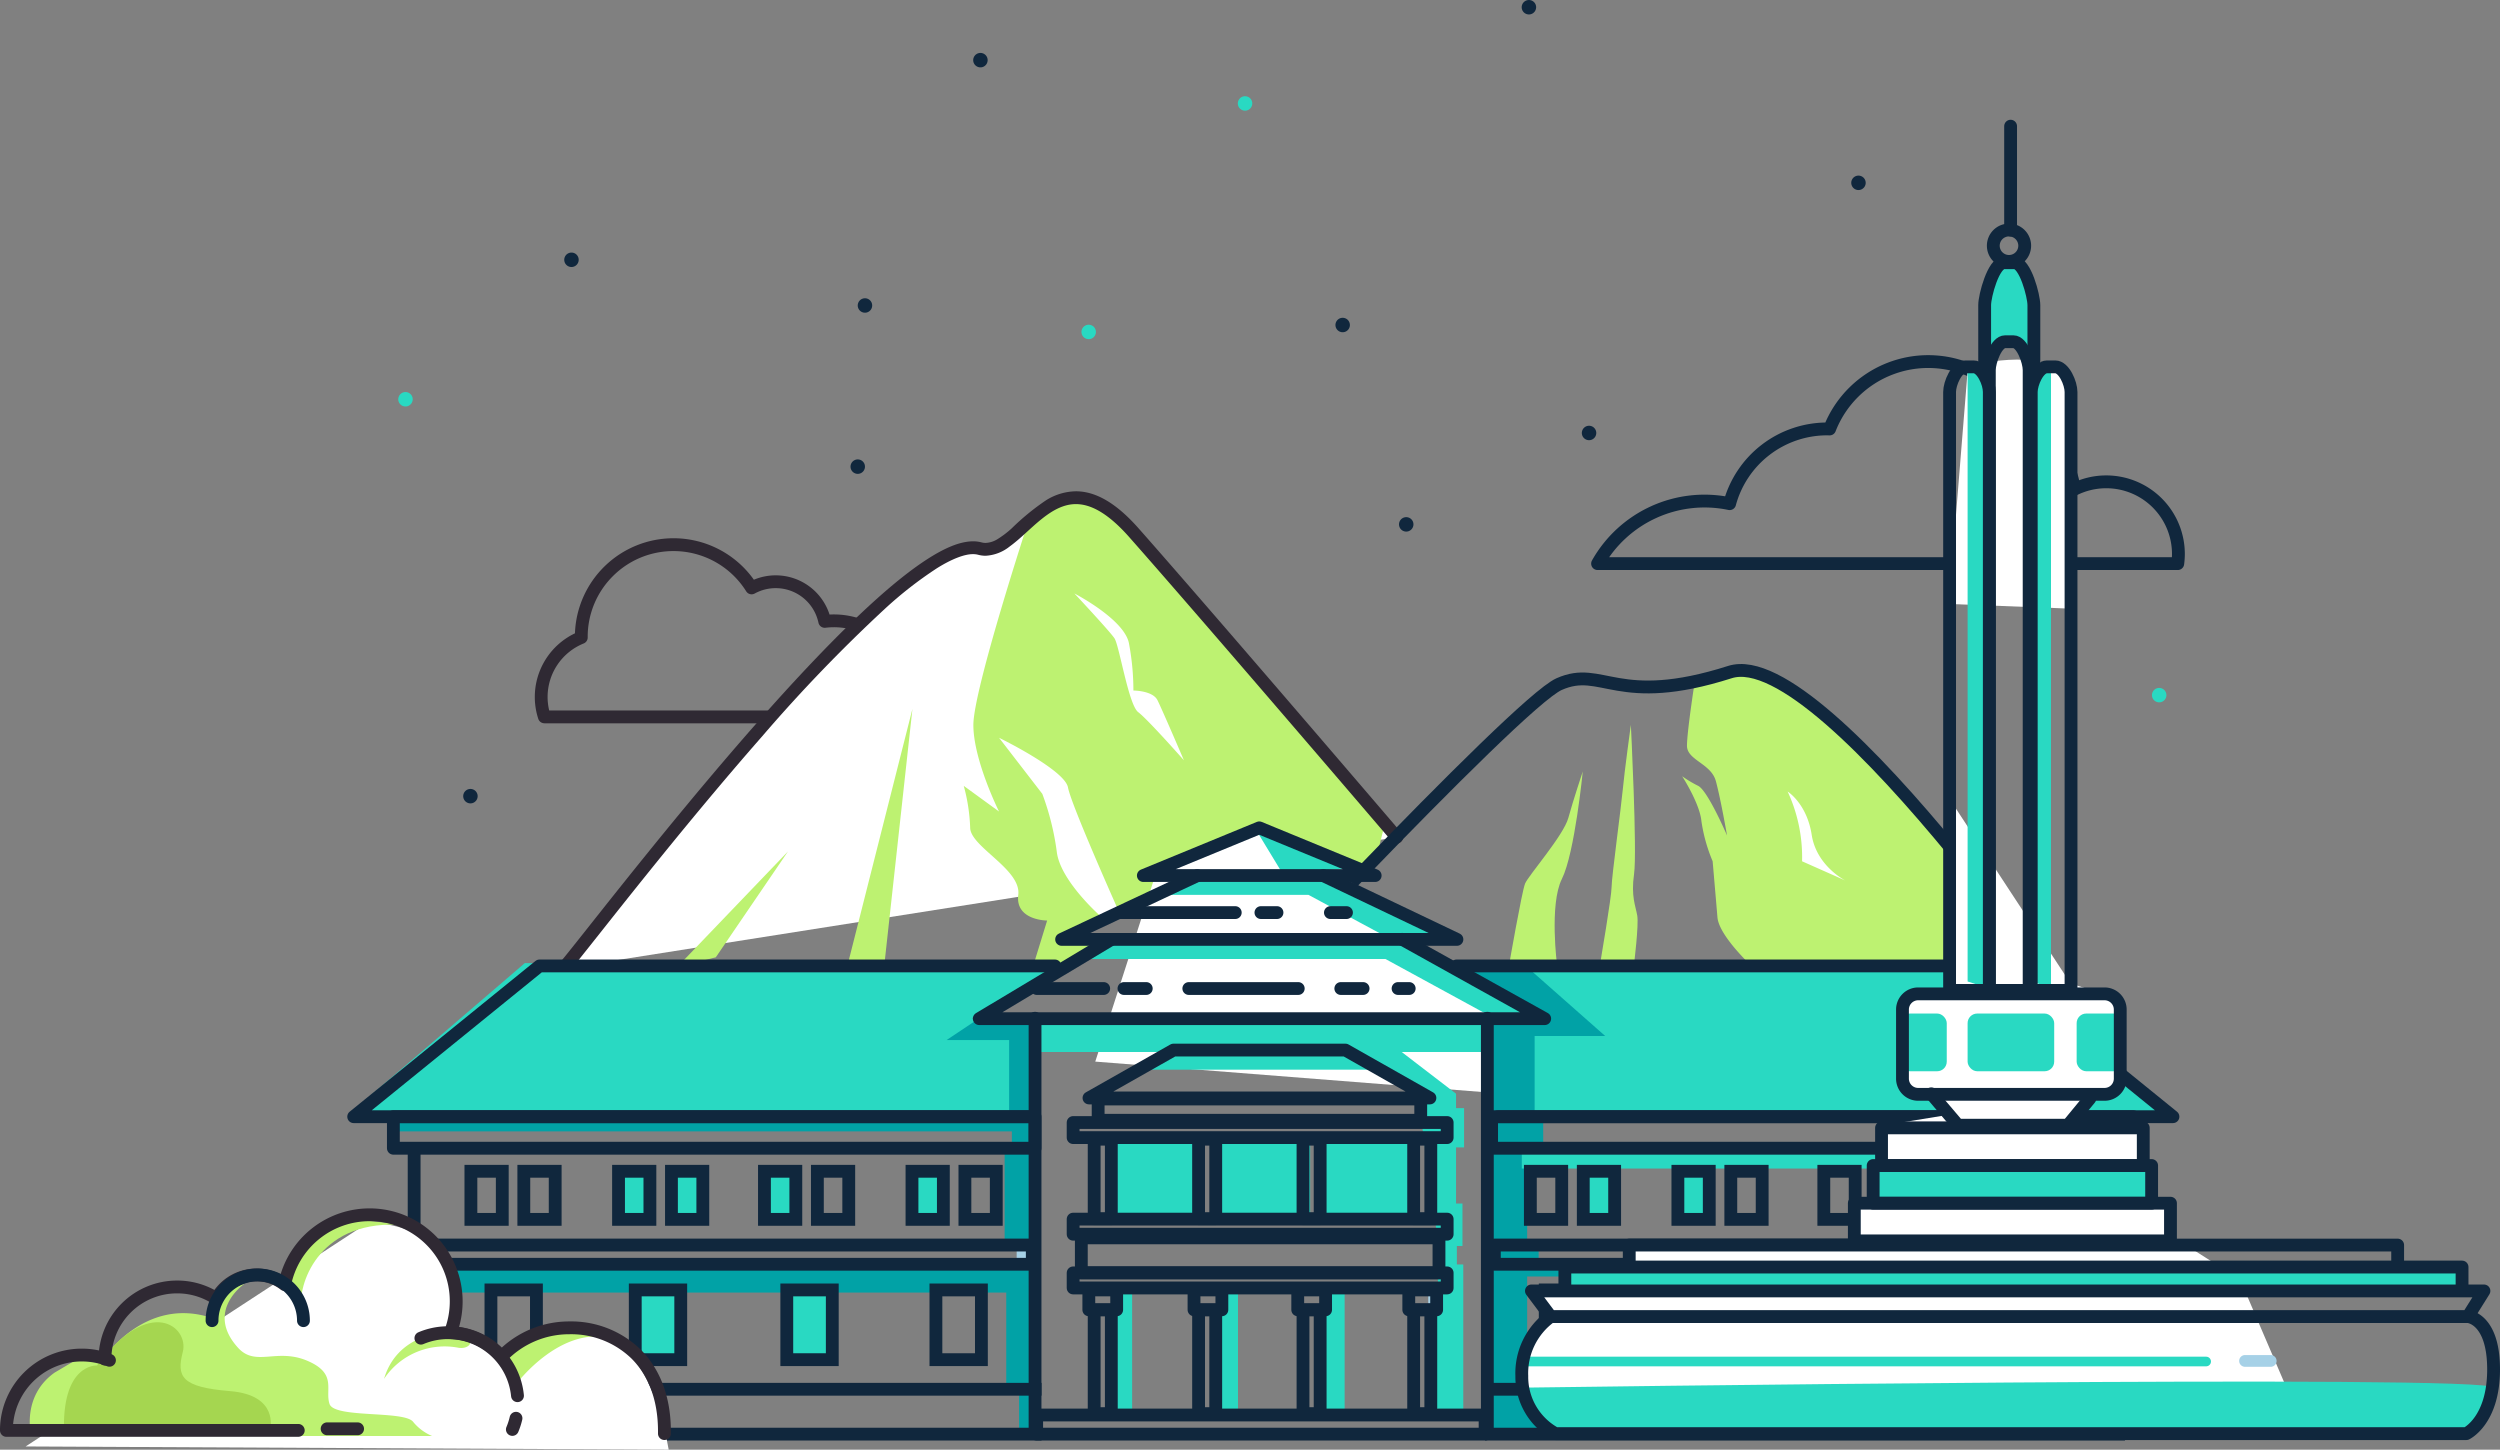 <svg xmlns="http://www.w3.org/2000/svg" width="452.075" height="262.141" viewBox="0 0 452.075 262.141"><rect x="0" y="0" width="452.075" height="262.141" fill="#808080" stroke="none"/><g transform="translate(-690.727 -1645.604)"><path d="M789.164,1776.394a1.162,1.162,0,0,1-1.1-.8h0a12.714,12.714,0,0,1-.628-3.956h0a12.753,12.753,0,0,1,7.26-11.511h0a17.832,17.832,0,0,1,17.821-17.191h0a17.815,17.815,0,0,1,14.533,7.5h0a10.184,10.184,0,0,1,3.953-.793h0a10.223,10.223,0,0,1,9.731,7.09h0q.386-.021.78-.022h0a14.933,14.933,0,0,1,14.933,14.931h0a14.964,14.964,0,0,1-.517,3.9h0a1.159,1.159,0,0,1-1.12.858H789.164Zm65.642-1.16v0Zm-.92-1.159a12.582,12.582,0,0,0,.238-2.437h0a12.569,12.569,0,0,0-3.694-8.917h0a12.573,12.573,0,0,0-8.919-3.694h0a12.728,12.728,0,0,0-1.51.094h0a1.162,1.162,0,0,1-1.272-.911h0a7.9,7.9,0,0,0-7.728-6.251h0a7.864,7.864,0,0,0-3.8.972h0a1.157,1.157,0,0,1-1.54-.4h0a15.5,15.5,0,0,0-13.147-7.275h0a15.457,15.457,0,0,0-10.969,4.543h0A15.458,15.458,0,0,0,797,1760.766h0c0,.017,0,.055,0,.114h0a1.157,1.157,0,0,1-.725,1.081h0a10.437,10.437,0,0,0-6.526,9.676h0a10.407,10.407,0,0,0,.288,2.437h63.845Z" fill="#2f2933"/><path d="M876.838,1752.26a3.492,3.492,0,0,1-3.492,3.492h-9.779a3.492,3.492,0,0,1-3.493-3.492h0a3.493,3.493,0,0,1,3.493-3.492h9.779a3.492,3.492,0,0,1,3.492,3.492Z" fill="none" stroke="#10273d" stroke-linecap="round" stroke-linejoin="round" stroke-width="2.32"/><path d="M1071.6,1732.734a12.991,12.991,0,0,0-5.861,1.392,9.134,9.134,0,0,0-7.757-8.632,19.142,19.142,0,0,0-36.407-2.318c-.146,0-.29-.011-.437-.011a18.275,18.275,0,0,0-17.642,13.516,22.2,22.2,0,0,0-23.878,10.841H1084.53a13.191,13.191,0,0,0,.119-1.74A13.05,13.05,0,0,0,1071.6,1732.734Z" fill="none" stroke="#10273d" stroke-linecap="round" stroke-linejoin="round" stroke-width="2.32"/><path d="M1046.607,1711.765l-3.479,43.053,22.617.87s.87-36.965-2.175-42.183S1046.607,1711.765,1046.607,1711.765Z" fill="#fff"/><path d="M934.827,1704.372a1.305,1.305,0,1,1-1.305-1.3A1.305,1.305,0,0,1,934.827,1704.372Z" fill="#10273d"/><path d="M848.443,1700.841a1.305,1.305,0,1,1-1.305-1.3A1.3,1.3,0,0,1,848.443,1700.841Z" fill="#10273d"/><path d="M968.505,1646.908a1.305,1.305,0,1,1-1.3-1.3A1.3,1.3,0,0,1,968.505,1646.908Z" fill="#10273d"/><path d="M979.381,1723.894a1.305,1.305,0,1,1-1.3-1.3A1.305,1.305,0,0,1,979.381,1723.894Z" fill="#10273d"/><path d="M946.32,1740.422a1.305,1.305,0,1,1-1.3-1.3A1.3,1.3,0,0,1,946.32,1740.422Z" fill="#10273d"/><path d="M1028.1,1678.66a1.305,1.305,0,1,1-1.305-1.3A1.305,1.305,0,0,1,1028.1,1678.66Z" fill="#10273d"/><path d="M847.138,1729.983a1.305,1.305,0,1,1-1.3-1.3A1.3,1.3,0,0,1,847.138,1729.983Z" fill="#10273d"/><path d="M777.1,1789.57a1.305,1.305,0,1,1-1.305-1.3A1.3,1.3,0,0,1,777.1,1789.57Z" fill="#10273d"/><path d="M795.371,1692.578a1.305,1.305,0,1,1-1.3-1.3A1.3,1.3,0,0,1,795.371,1692.578Z" fill="#10273d"/><path d="M869.323,1656.477a1.305,1.305,0,1,1-1.305-1.3A1.3,1.3,0,0,1,869.323,1656.477Z" fill="#10273d"/><path d="M1082.478,1771.3a1.305,1.305,0,1,1-1.305-1.3A1.305,1.305,0,0,1,1082.478,1771.3Z" fill="#29d9c2"/><path d="M917.174,1664.306a1.305,1.305,0,1,1-1.3-1.3A1.3,1.3,0,0,1,917.174,1664.306Z" fill="#29d9c2"/><path d="M888.9,1705.626a1.305,1.305,0,1,1-1.3-1.3A1.3,1.3,0,0,1,888.9,1705.626Z" fill="#29d9c2"/><path d="M765.356,1717.8a1.305,1.305,0,1,1-1.3-1.3A1.3,1.3,0,0,1,765.356,1717.8Z" fill="#29d9c2"/><path d="M943.3,1796.99s-34.217-40.011-47.556-55.088c-14.632-16.538-20.221,4.95-27.838,2.9-15.079-4.059-73.654,74.8-75.394,75.963" fill="#fff"/><path d="M876.6,1740.162s-9.859,30.153-9.859,36.532,4.64,15.656,4.64,15.656l-6.38-4.639a32.581,32.581,0,0,1,1.16,7.538c0,3.479,9.279,7.538,8.7,12.177s5.22,4.639,5.22,4.639l-2.32,7.538,5.993.773,9.413-4.133-10.186-.7,23.585-11.791,32.477-.773,1.933-7.731s-27.258-31.893-34.217-39.431-16.239-22.035-22.038-19.716A39.116,39.116,0,0,0,876.6,1740.162Z" fill="#bdf271"/><path d="M791.543,1821.407a1.16,1.16,0,0,1,.251-1.557h0l.044-.045h0c.059-.062.152-.166.267-.3h0c.231-.27.556-.662.96-1.16h0c.808-1,1.934-2.414,3.321-4.165h0c2.775-3.5,6.6-8.342,11.055-13.855h0c8.915-11.028,20.364-24.755,31.088-35.943h0c7.156-7.461,13.969-13.789,19.591-17.479h0c3.226-2.1,6.042-3.392,8.568-3.414h0a5.83,5.83,0,0,1,1.515.191h0a2.849,2.849,0,0,0,.747.1h0a4.369,4.369,0,0,0,2.182-.7h0a17.317,17.317,0,0,0,2.574-1.962h0a43.651,43.651,0,0,1,6.181-5.051h0a10.451,10.451,0,0,1,5.394-1.623h0c3.4,0,7.107,1.912,11.329,6.692h0c13.354,15.094,47.566,55.1,47.569,55.1h0a1.16,1.16,0,0,1-.128,1.636h0a1.16,1.16,0,0,1-1.635-.128h0c-.006-.006-2.138-2.5-5.554-6.486h0c-3.416-3.986-8.11-9.459-13.22-15.4h0c-10.22-11.885-22.11-25.657-28.769-33.185h0c-4.022-4.538-7.126-5.912-9.591-5.909h0c-2.216-.006-4.224,1.118-6.2,2.7h0c-1.97,1.571-3.813,3.543-5.776,4.961h0a7.582,7.582,0,0,1-4.357,1.677h0a5.222,5.222,0,0,1-1.349-.179h0a3.493,3.493,0,0,0-.913-.112h0c-1.536-.018-3.866.867-6.6,2.589h0a71.419,71.419,0,0,0-9.309,7.261h0a281.451,281.451,0,0,0-22.174,23.028h0c-15.161,17.277-29.485,35.9-33.882,41.3h0c-.6.729-.99,1.2-1.27,1.488h0a1.9,1.9,0,0,1-.3.257h0a1.154,1.154,0,0,1-.642.195h0a1.16,1.16,0,0,1-.967-.517Z" fill="#2f2933"/><path d="M997.233,1768.576s-1.45,9.278-1.45,11.887,4.35,3.189,5.22,6.379,2.03,9.858,2.03,9.858-3.48-8.118-5.22-8.988a20.871,20.871,0,0,1-2.9-1.74s3.19,4.929,3.48,8.118a29.448,29.448,0,0,0,2.03,7.248s.58,6.669.87,10.148,6.669,9.278,6.669,9.278h50.456s-32.7-49.05-51.326-53.348C999.552,1765.677,997.233,1768.576,997.233,1768.576Z" fill="#bdf271"/><path d="M907.173,1834.8s57.663-62.01,65.494-65.49,10.439,4.349,30.881-2.174c17.484-5.579,68.059,69.4,68.059,69.4Z" fill="none" stroke="#10273d" stroke-linecap="round" stroke-linejoin="round" stroke-width="2.32"/><path d="M963.6,1820.184s2.32-13.337,2.9-14.787,6.959-8.7,7.829-11.887,2.61-8.408,2.61-8.408-1.45,14.787-3.77,19.426-.87,15.656-.87,15.656Z" fill="#bdf271"/><path d="M980.124,1819.6s2.03-11.887,2.03-13.627,1.74-14.5,2.03-17.686,1.45-11.6,1.45-11.6,1.16,22.9.58,26.964.29,5.8.58,7.538-.58,8.7-.58,8.7Z" fill="#bdf271"/><path d="M1013.986,1788.739s3.48,2.175,4.35,7.828,6.089,8.262,6.089,8.262l-7.829-3.479A28.2,28.2,0,0,0,1013.986,1788.739Z" fill="#fff"/><path d="M885.011,1752.92s8.989,4.639,9.859,8.988a46.205,46.205,0,0,1,.811,8.566s3.479,0,4.349,1.74,4.784,10.872,4.784,10.872-6.524-7.393-8.264-8.7-3.421-12.046-4.29-13.35S885.011,1752.92,885.011,1752.92Z" fill="#fff"/><path d="M889.651,1811.2s-7.249-6.379-7.829-11.6a47.817,47.817,0,0,0-2.61-10.438l-7.829-10.148s11.889,5.8,12.469,8.988,9.279,22.615,9.279,22.615Z" fill="#fff"/><path d="M844.124,1819.6l11.6-45.81-5.22,47.549Z" fill="#bdf271"/><path d="M813.207,1820.452l20.01-20.878-13.05,19.138Z" fill="#bdf271"/><path d="M899.8,1803.368l18.559-8.7,20.685,8.312-4.446,1.933,18.752,10.631h-7.926l9.086,4.832h88.25l.58-21.938-.29-8.7,22.618,34.5-80.9,20.875-95.983-7.538Z" fill="#fff"/><path d="M881.322,1820.629l-95.688-.87-31.751,27.252H876.044v-16.68l-9.569-.58Z" fill="#29d9c2"/><path d="M954.548,1820.629l95.688-.87,31.751,27.252H959.826v-16.68l9.569-.58Z" fill="#29d9c2"/><path d="M887.911,1819.024h53.356l19.139,10.438,7.539-.58-23.778-13.337-52.776-.29Z" fill="#29d9c2"/><path d="M905.31,1803.948h25.518l20.008,10.438-8.409,1.16-15.079-8.118h-26.1Z" fill="#29d9c2"/><path d="M917.779,1795.54l4.93,8.118,12.759-1.16Z" fill="#29d9c2"/><path d="M878.342,1835.841h81.194l.29-5.509H877.762Z" fill="#29d9c2"/><path d="M897.48,1839.03h40.887l-4.64-4.059-30.158.87Z" fill="#29d9c2"/><path d="M929.765,1852.271v13.144H946.97v-13.724Z" fill="#29d9c2"/><path d="M910.433,1852.271v13.144h17.205v-13.724Z" fill="#29d9c2"/><path d="M891.294,1852.271v13.144H908.5v-13.724Z" fill="#29d9c2"/><path d="M891.874,1878.775v22.446h3.576v-23.437Z" fill="#29d9c2"/><path d="M911.013,1878.775v22.446h3.576v-23.437Z" fill="#29d9c2"/><path d="M930.3,1878.775v22.446h3.576v-23.437Z" fill="#29d9c2"/><path d="M949,1878.775v22.446h3.576v-23.437Z" fill="#a6d1e7"/><path d="M969.782,1847.245v5.992h-9.473v-6.958Z" fill="#01a2a6"/><path d="M969.782,1897.106v7.74h-9.473v-8.988Z" fill="#01a2a6"/><path d="M966.882,1853.431v17.009h-6.766l.387-17.009Z" fill="#01a2a6"/><path d="M966.882,1874.451v22.663h-6.766l.387-22.663Z" fill="#01a2a6"/><path d="M968.96,1871.068v3.624l-8.264-.58.435-3.914Z" fill="#01a2a6"/><rect width="108.065" height="1.546" transform="translate(964.368 1874.885)" fill="#01a2a6"/><rect width="106.518" height="4.252" transform="translate(965.915 1852.657)" fill="#29d9c2"/><rect width="5.993" height="8.312" transform="translate(976.741 1857.682)" fill="#29d9c2"/><rect width="5.993" height="8.312" transform="translate(994.43 1857.682)" fill="#29d9c2"/><rect width="5.993" height="8.312" transform="translate(1047.205 1857.682)" fill="#a6d1e7"/><rect width="5.993" height="8.312" transform="translate(855.863 1857.682)" fill="#29d9c2"/><rect width="5.993" height="8.312" transform="translate(829.332 1857.682)" fill="#29d9c2"/><rect width="5.993" height="8.312" transform="translate(811.499 1857.682)" fill="#29d9c2"/><rect width="5.993" height="8.312" transform="translate(802.8 1857.682)" fill="#29d9c2"/><rect width="8.409" height="12.177" transform="translate(969.685 1879.331)" fill="#a6d1e7"/><rect width="8.409" height="12.177" transform="translate(832.908 1879.331)" fill="#29d9c2"/><rect width="8.409" height="12.177" transform="translate(805.506 1879.331)" fill="#29d9c2"/><rect width="8.409" height="12.177" transform="translate(1024.201 1879.331)" fill="#a6d1e7"/><path d="M941.557,1833.811l12.469,9.568v2.609h1.45v7.1h-1.45v10.148h1.16v7.683h-1.015v3.334h1.16v26.819l-5.655-.87.145-18.266,1.015-.725-.29-12.757-.58-3.624-2.175-16.381-.145-4.494-15.514-11.017Z" fill="#29d9c2"/><rect width="3.625" height="5.799" transform="translate(873.702 1847.293)" fill="#01a2a6"/><rect width="5.8" height="17.976" transform="translate(872.397 1853.092)" fill="#01a2a6"/><rect width="2.61" height="3.769" transform="translate(874.572 1870.488)" fill="#a6d1e7"/><rect width="4.785" height="22.615" transform="translate(872.687 1873.967)" fill="#01a2a6"/><rect width="2.175" height="8.553" transform="translate(875.007 1896.147)" fill="#01a2a6"/><rect width="113.212" height="2.6" transform="translate(762.302 1847.592)" fill="#01a2a6"/><rect width="113.086" height="5.219" transform="translate(764.912 1874.12)" fill="#01a2a6"/><path d="M966.205,1819.894l14.789,13.047H968.235v14.207l-9.279.29.87-17.106,9.569-.58-13.629-8.988Z" fill="#01a2a6"/><path d="M881.242,1820.764,861.9,1833.677h11.308v13.916l4.549.135v-17.976l-6.959-.58Z" fill="#01a2a6"/><path d="M897.479,1803.93l20.96-8.627,20.96,8.627Z" fill="none" stroke="#10273d" stroke-linecap="round" stroke-linejoin="round" stroke-width="2.32"/><path d="M944.281,1815.463l25.774,14.344H867.806l23.854-14.3" fill="none" stroke="#10273d" stroke-linecap="round" stroke-linejoin="round" stroke-width="2.32"/><path d="M930.02,1803.949l24.162,11.525H882.7l24.533-11.525" fill="none" stroke="#10273d" stroke-linecap="round" stroke-linejoin="round" stroke-width="2.32"/><path d="M881.486,1820.275h-93.2l-33.6,27.26H876.751" fill="none" stroke="#10273d" stroke-linecap="round" stroke-linejoin="round" stroke-width="2.32"/><line y2="74.596" transform="translate(877.893 1829.732)" stroke-width="2.319" stroke="#10273d" stroke-linecap="round" stroke-linejoin="round" fill="none"/><line y2="74.596" transform="translate(959.685 1829.732)" stroke-width="2.319" stroke="#10273d" stroke-linecap="round" stroke-linejoin="round" fill="none"/><path d="M902.93,1835.49l-15.282,8.657H949.3l-15.282-8.657Z" fill="none" stroke="#10273d" stroke-linecap="round" stroke-linejoin="round" stroke-width="2.32"/><rect width="58.332" height="3.851" transform="translate(889.306 1844.332)" stroke-width="2.32" stroke="#10273d" stroke-linecap="round" stroke-linejoin="round" fill="none"/><rect width="67.635" height="2.724" transform="translate(884.782 1848.591)" stroke-width="2.32" stroke="#10273d" stroke-linecap="round" stroke-linejoin="round" fill="none"/><rect width="67.635" height="2.724" transform="translate(884.782 1866.061)" stroke-width="2.32" stroke="#10273d" stroke-linecap="round" stroke-linejoin="round" fill="none"/><rect width="67.635" height="2.724" transform="translate(884.782 1875.781)" stroke-width="2.32" stroke="#10273d" stroke-linecap="round" stroke-linejoin="round" fill="none"/><rect width="64.676" height="6.3" transform="translate(886.262 1869.45)" stroke-width="2.32" stroke="#10273d" stroke-linecap="round" stroke-linejoin="round" fill="none"/><rect width="3.1" height="14.371" transform="translate(888.587 1851.604)" stroke-width="2.32" stroke="#10273d" stroke-linecap="round" stroke-linejoin="round" fill="none"/><rect width="5.038" height="3.593" transform="translate(887.618 1878.865)" stroke-width="2.32" stroke="#10273d" stroke-linecap="round" stroke-linejoin="round" fill="none"/><rect width="5.038" height="3.593" transform="translate(906.64 1878.865)" stroke-width="2.32" stroke="#10273d" stroke-linecap="round" stroke-linejoin="round" fill="none"/><rect width="5.037" height="3.593" transform="translate(925.398 1878.865)" stroke-width="2.32" stroke="#10273d" stroke-linecap="round" stroke-linejoin="round" fill="none"/><rect width="5.038" height="3.593" transform="translate(945.477 1878.865)" stroke-width="2.32" stroke="#10273d" stroke-linecap="round" stroke-linejoin="round" fill="none"/><rect width="3.1" height="14.371" transform="translate(946.359 1851.604)" stroke-width="2.32" stroke="#10273d" stroke-linecap="round" stroke-linejoin="round" fill="none"/><rect width="3.1" height="14.371" transform="translate(907.468 1851.604)" stroke-width="2.32" stroke="#10273d" stroke-linecap="round" stroke-linejoin="round" fill="none"/><rect width="3.1" height="14.371" transform="translate(926.35 1851.604)" stroke-width="2.32" stroke="#10273d" stroke-linecap="round" stroke-linejoin="round" fill="none"/><rect width="3.1" height="18.765" transform="translate(888.587 1882.458)" stroke-width="2.32" stroke="#10273d" stroke-linecap="round" stroke-linejoin="round" fill="none"/><rect width="3.1" height="18.765" transform="translate(946.359 1882.458)" stroke-width="2.32" stroke="#10273d" stroke-linecap="round" stroke-linejoin="round" fill="none"/><rect width="3.1" height="18.765" transform="translate(907.468 1882.458)" stroke-width="2.32" stroke="#10273d" stroke-linecap="round" stroke-linejoin="round" fill="none"/><rect width="3.1" height="18.765" transform="translate(926.35 1882.458)" stroke-width="2.32" stroke="#10273d" stroke-linecap="round" stroke-linejoin="round" fill="none"/><rect width="116.03" height="5.706" transform="translate(761.862 1847.535)" stroke-width="2.32" stroke="#10273d" stroke-linecap="round" stroke-linejoin="round" fill="none"/><line x2="12.094" transform="translate(878.214 1824.358)" stroke-width="2.32" stroke="#10273d" stroke-linecap="round" stroke-linejoin="round" fill="none"/><line x2="19.789" transform="translate(905.7 1824.358)" stroke-width="2.32" stroke="#10273d" stroke-linecap="round" stroke-linejoin="round" fill="none"/><line x2="4.031" transform="translate(893.973 1824.358)" stroke-width="2.32" stroke="#10273d" stroke-linecap="round" stroke-linejoin="round" fill="none"/><line x2="4.031" transform="translate(933.185 1824.358)" stroke-width="2.32" stroke="#10273d" stroke-linecap="round" stroke-linejoin="round" fill="none"/><line x2="2.016" transform="translate(943.538 1824.358)" stroke-width="2.32" stroke="#10273d" stroke-linecap="round" stroke-linejoin="round" fill="none"/><rect width="115.695" height="3.479" transform="translate(761.7 1870.743)" stroke-width="2.32" stroke="#10273d" stroke-linecap="round" stroke-linejoin="round" fill="none"/><line y2="16.525" transform="translate(765.615 1853.783)" stroke-width="2.319" stroke="#10273d" stroke-linecap="round" stroke-linejoin="round" fill="none"/><line y2="22.18" transform="translate(765.615 1875.092)" stroke-width="2.319" stroke="#10273d" stroke-linecap="round" stroke-linejoin="round" fill="none"/><rect width="5.673" height="8.697" transform="translate(775.88 1857.407)" fill="none" stroke="#10273d" stroke-width="2.32"/><rect width="8.226" height="12.611" transform="translate(779.504 1878.861)" fill="none" stroke="#10273d" stroke-width="2.32"/><rect width="8.226" height="12.611" transform="translate(805.6 1878.861)" fill="none" stroke="#10273d" stroke-width="2.32"/><rect width="8.226" height="12.611" transform="translate(833.002 1878.861)" fill="none" stroke="#10273d" stroke-width="2.32"/><rect width="8.226" height="12.611" transform="translate(859.968 1878.861)" fill="none" stroke="#10273d" stroke-width="2.32"/><rect width="5.673" height="8.697" transform="translate(785.449 1857.407)" fill="none" stroke="#10273d" stroke-width="2.32"/><rect width="5.673" height="8.697" transform="translate(802.576 1857.407)" fill="none" stroke="#10273d" stroke-width="2.32"/><rect width="5.673" height="8.697" transform="translate(812.146 1857.407)" fill="none" stroke="#10273d" stroke-width="2.32"/><rect width="5.673" height="8.697" transform="translate(828.964 1857.407)" fill="none" stroke="#10273d" stroke-width="2.32"/><rect width="5.673" height="8.697" transform="translate(838.534 1857.407)" fill="none" stroke="#10273d" stroke-width="2.32"/><rect width="5.673" height="8.697" transform="translate(855.642 1857.407)" fill="none" stroke="#10273d" stroke-width="2.32"/><rect width="5.673" height="8.697" transform="translate(865.212 1857.407)" fill="none" stroke="#10273d" stroke-width="2.32"/><path d="M879.067,1904.94H764.526v-8.118H879.067" fill="none" stroke="#10273d" stroke-width="2.32"/><path d="M954.113,1820.275h95.95l33.6,27.26H961.595" fill="none" stroke="#10273d" stroke-linecap="round" stroke-linejoin="round" stroke-width="2.32"/><rect width="116.03" height="5.706" transform="translate(960.453 1847.535)" stroke-width="2.32" stroke="#10273d" stroke-linecap="round" stroke-linejoin="round" fill="none"/><rect width="115.695" height="3.479" transform="translate(960.95 1870.743)" stroke-width="2.32" stroke="#10273d" stroke-linecap="round" stroke-linejoin="round" fill="none"/><line y2="16.525" transform="translate(1072.731 1853.783)" stroke-width="2.319" stroke="#10273d" stroke-linecap="round" stroke-linejoin="round" fill="none"/><line y2="22.18" transform="translate(1072.731 1875.092)" stroke-width="2.319" stroke="#10273d" stroke-linecap="round" stroke-linejoin="round" fill="none"/><rect width="5.673" height="8.697" transform="translate(1056.792 1857.407)" fill="none" stroke="#10273d" stroke-width="2.32"/><rect width="8.226" height="12.611" transform="translate(1050.615 1878.861)" fill="none" stroke="#10273d" stroke-width="2.32"/><rect width="8.226" height="12.611" transform="translate(1024.519 1878.861)" fill="none" stroke="#10273d" stroke-width="2.32"/><rect width="8.226" height="12.611" transform="translate(997.117 1878.861)" fill="none" stroke="#10273d" stroke-width="2.32"/><rect width="8.226" height="12.611" transform="translate(970.151 1878.861)" fill="none" stroke="#10273d" stroke-width="2.32"/><rect width="5.673" height="8.697" transform="translate(1047.223 1857.407)" fill="none" stroke="#10273d" stroke-width="2.32"/><rect width="5.673" height="8.697" transform="translate(1030.096 1857.407)" fill="none" stroke="#10273d" stroke-width="2.32"/><rect width="5.673" height="8.697" transform="translate(1020.526 1857.407)" fill="none" stroke="#10273d" stroke-width="2.32"/><rect width="5.673" height="8.697" transform="translate(1003.708 1857.407)" fill="none" stroke="#10273d" stroke-width="2.32"/><rect width="5.673" height="8.697" transform="translate(994.139 1857.407)" fill="none" stroke="#10273d" stroke-width="2.32"/><rect width="5.673" height="8.697" transform="translate(977.03 1857.407)" fill="none" stroke="#10273d" stroke-width="2.32"/><rect width="5.673" height="8.697" transform="translate(967.461 1857.407)" fill="none" stroke="#10273d" stroke-width="2.32"/><path d="M959.278,1904.94h114.541v-8.118H959.278" fill="none" stroke="#10273d" stroke-width="2.32"/><rect width="81.092" height="3.461" transform="translate(878.186 1901.479)" stroke-width="2.32" stroke="#10273d" stroke-linecap="round" stroke-linejoin="round" fill="none"/><line x2="20.877" transform="translate(893.221 1810.628)" stroke-width="2.32" stroke="#10273d" stroke-linecap="round" stroke-linejoin="round" fill="none"/><line x2="2.907" transform="translate(918.739 1810.628)" stroke-width="2.32" stroke="#10273d" stroke-linecap="round" stroke-linejoin="round" fill="none"/><line x2="2.907" transform="translate(931.304 1810.628)" stroke-width="2.32" stroke="#10273d" stroke-linecap="round" stroke-linejoin="round" fill="none"/><path d="M1043.629,1816.415v9.278l-7.539.29a14.293,14.293,0,0,0-1.45,7.828c.58,4.059.58,7.538,1.45,8.988s4.35,1.45,4.35,1.45l2.9,2.9-12.469,2.03-.58,3.769.87,3.189-1.45.29-.29,6.089-3.48.58-.29,7.828H985.633l-.58,4.059-11.889-.29v4.639l-5.51-.29,3.19,4.349s-6.38,7.538-5.22,11.887,5.8,10.148,5.8,10.148H1108l-12.179-28.414-13.629-8.7.58-4.639-3.19-1.74-1.16-5.8-.87-6.089-12.469-1.45,3.19-4.349s4.93-.87,5.22-2.03,3.77-14.5-1.74-16.526S1043.629,1816.415,1043.629,1816.415Z" fill="#fff"/><path d="M1137.582,1903.955s4.06-4.945,4.06-7.418-176.016,0-176.016,0,3.19,8.407,5.8,8.9S1137.582,1903.955,1137.582,1903.955Z" fill="#29d9c2"/><rect width="162.097" height="4.059" transform="translate(974.034 1874.982)" fill="#29d9c2"/><path d="M1090.536,1891.806a.87.87,0,0,0-.87-.87H966.577a.87.87,0,0,0-.87.87h0a.87.87,0,0,0,.87.87h123.089a.87.87,0,0,0,.87-.87Z" fill="#29d9c2"/><path d="M1102.4,1891.7a1.063,1.063,0,0,1-1.063,1.063h-4.64a1.063,1.063,0,0,1-1.063-1.063h0a1.063,1.063,0,0,1,1.063-1.063h4.64a1.063,1.063,0,0,1,1.063,1.063Z" fill="#a6d1e7"/><path d="M757.325,1866.67s12.759,0,14.692,9.278.483,10.921.483,10.921,6.089,1.74,7.249,3.479,1.643,2.513,1.643,2.513,7.636-10.244,16.529-7.151,12.276,14.013,13.725,22.035l-116.281-.58" fill="#fff"/><path d="M742.2,1877.9s.818-.312,2.989,3.9c-.432-4.405,3.532-15.954,18.755-14.649-10.439-1.3-12.324-1.595-15.711.733-6.885,4.732-6.034,10.017-6.034,10.017" fill="#bdf271"/><path d="M784.1,1895.857s8.409-11.307,18.124-7.973c-9.279-4.784-17.4-.87-19.718,1.595a7.852,7.852,0,0,0,.58,4.639l1.015,1.74" fill="#bdf271"/><path d="M770.615,1886.627s-8.119.387-10.439,8.312a13.157,13.157,0,0,1,13.532-5.605c2.755.338,3.287-2.706-1.353-2.9A14.886,14.886,0,0,0,770.615,1886.627Z" fill="#bdf271"/><path d="M734.948,1877.736s-7.249,4.929-1.16,11.6c3.18,3.482,6.959,0,12.469,2.319s3.19,5.219,4.06,7.828,13.339,1.16,15.079,3.189a8.836,8.836,0,0,0,3.48,2.609H696.381s-1.885-7.1,4.2-11.452l3.915-2.32h4.785s7.539-11.742,19.863-7.538C732.338,1877.736,732.777,1878.593,734.948,1877.736Z" fill="#bdf271"/><path d="M708.27,1892.523s-6.524-.435-5.945,12.467c10.149,0,37.262-1.015,37.262-1.015s1.595-6.089-7.249-6.813-9.714-2.609-8.554-7.1S717.839,1879.621,708.27,1892.523Z" fill="#a5d650"/><path d="M810.856,1906a1.159,1.159,0,0,1-1.142-1.177h0q0-.214,0-.426h0c-.006-5.892-1.888-10.221-4.79-13.122h0a15.689,15.689,0,0,0-11.256-4.4h0a15.752,15.752,0,0,0-11.394,4.857h0a1.153,1.153,0,0,1-.865.355h0a1.157,1.157,0,0,1-.847-.4h0a11.419,11.419,0,0,0-8.422-3.938h0a1.156,1.156,0,0,1-.941-.514h0a1.156,1.156,0,0,1-.118-1.065h0a14.449,14.449,0,0,0,.981-5.241h0a14.446,14.446,0,0,0-4.247-10.251h0a14.451,14.451,0,0,0-10.253-4.246h0a14.5,14.5,0,0,0-14.225,11.686h0a1.16,1.16,0,0,1-.733.863h0a1.161,1.161,0,0,1-1.119-.173h0a7.063,7.063,0,0,0-4.368-1.5h0a7.1,7.1,0,0,0-6.228,3.684h0a1.157,1.157,0,0,1-.735.566h0a1.156,1.156,0,0,1-.915-.153h0a11.822,11.822,0,0,0-6.478-1.921h0a11.848,11.848,0,0,0-8.408,3.482h0a11.844,11.844,0,0,0-3.483,8.407h0a1.16,1.16,0,0,1-1.16,1.16h0a1.16,1.16,0,0,1-1.16-1.16h0a14.21,14.21,0,0,1,14.21-14.209h0a14.141,14.141,0,0,1,6.737,1.7h0a9.415,9.415,0,0,1,7.618-3.875h0a9.386,9.386,0,0,1,4.348,1.063h0a16.826,16.826,0,0,1,16.1-11.936h0a16.82,16.82,0,0,1,16.821,16.817h0a16.785,16.785,0,0,1-.646,4.618h0a13.74,13.74,0,0,1,7.733,3.731h0a18.058,18.058,0,0,1,12.2-4.724h0a18.011,18.011,0,0,1,12.894,5.075h0c3.387,3.37,5.479,8.38,5.472,14.764h0q0,.229,0,.461h0a1.16,1.16,0,0,1-1.159,1.142h-.018Z" fill="#2f2933"/><path d="M782.931,1905.161a1.161,1.161,0,0,1-.62-1.519h0a11.292,11.292,0,0,0,.594-1.836h0a1.159,1.159,0,0,1,1.391-.868h0a1.16,1.16,0,0,1,.868,1.392h0a13.68,13.68,0,0,1-.715,2.211h0a1.162,1.162,0,0,1-1.07.71h0a1.157,1.157,0,0,1-.449-.091Z" fill="#2f2933"/><path d="M783.149,1898.1a11.457,11.457,0,0,0-11.4-10.345h0a11.422,11.422,0,0,0-4.459.9h0a1.16,1.16,0,0,1-1.52-.617h0a1.16,1.16,0,0,1,.617-1.52h0a13.734,13.734,0,0,1,5.363-1.083h0a13.776,13.776,0,0,1,13.711,12.442h0a1.159,1.159,0,0,1-1.044,1.266h0c-.037,0-.075.005-.112.005h0a1.16,1.16,0,0,1-1.153-1.049Z" fill="#2f2933"/><path d="M745.6,1884.418a8.265,8.265,0,0,0-16.53,0" fill="none" stroke="#10273d" stroke-linecap="round" stroke-linejoin="round" stroke-width="2.32"/><path d="M1079.876,1862.32h-50.356v-6.625h50.356Z" fill="#29d9c2"/><path d="M1058.128,1823.083V1712.908l3.48-.58v111.915Z" fill="#29d9c2"/><path d="M1046.529,1823.083V1712.908l3.48-.58v111.915Z" fill="#29d9c2"/><path d="M1049.429,1710.3c0-.435,1.595-16.381,3.19-17.251s4.93,1.595,4.93,1.595l.725,15.367s-2.61-3.624-4.495-2.9A17.067,17.067,0,0,0,1049.429,1710.3Z" fill="#29d9c2"/><rect width="15.659" height="10.438" rx="1.74" transform="translate(1046.529 1828.882)" fill="#29d9c2"/><rect width="8.409" height="10.438" rx="1.74" transform="translate(1066.247 1828.882)" fill="#29d9c2"/><rect width="8.409" height="10.438" rx="1.74" transform="translate(1034.35 1828.882)" fill="#29d9c2"/><path d="M1049.613,1711.566v-10.8c0-1.653,1.573-7.658,3.512-7.658H1055c1.94,0,3.512,6,3.512,7.658v12.43" fill="none" stroke="#10273d" stroke-linecap="round" stroke-linejoin="round" stroke-width="2.32"/><path d="M1056.854,1690.036a2.839,2.839,0,0,1-2.839,2.839h0a2.839,2.839,0,0,1-2.839-2.839h0a2.839,2.839,0,0,1,2.839-2.839h0a2.839,2.839,0,0,1,2.839,2.839Z" fill="none" stroke="#10273d" stroke-linecap="round" stroke-linejoin="round" stroke-width="2.32"/><path d="M1050.464,1824.7V1716.487c0-1.568-1.271-4.543-2.839-4.543h-1.514c-1.568,0-2.84,2.975-2.84,4.543V1824.7Z" fill="none" stroke="#10273d" stroke-linecap="round" stroke-linejoin="round" stroke-width="2.32"/><path d="M1057.658,1824.7V1712.512c0-1.568-1.271-5.111-2.84-5.111H1053.3c-1.568,0-2.84,3.542-2.84,5.111V1824.7Z" fill="none" stroke="#10273d" stroke-linecap="round" stroke-linejoin="round" stroke-width="2.32"/><path d="M1065.231,1824.7V1716.487c0-1.568-1.272-4.543-2.84-4.543h-1.514c-1.568,0-2.839,2.975-2.839,4.543V1824.7Z" fill="none" stroke="#10273d" stroke-linecap="round" stroke-linejoin="round" stroke-width="2.32"/><path d="M2.84,0h33.7a2.839,2.839,0,0,1,2.839,2.839V15.331a2.84,2.84,0,0,1-2.84,2.84H2.839A2.839,2.839,0,0,1,0,15.332V2.84A2.84,2.84,0,0,1,2.84,0Z" transform="translate(1034.752 1825.323)" fill="none" stroke="#10273d" stroke-linecap="round" stroke-linejoin="round" stroke-width="2.32"/><path d="M1039.958,1843.4l4.827,5.678h19.877l3.976-4.827" fill="none" stroke="#10273d" stroke-linecap="round" stroke-linejoin="round" stroke-width="2.32"/><path d="M1078.293,1856.365h-47.327v-6.814h47.327Z" fill="none" stroke="#10273d" stroke-linecap="round" stroke-linejoin="round" stroke-width="2.32"/><path d="M1079.807,1863.179h-50.356v-6.814h50.356Z" fill="none" stroke="#10273d" stroke-linecap="round" stroke-linejoin="round" stroke-width="2.32"/><path d="M1083.215,1869.993h-57.171v-6.814h57.171Z" fill="none" stroke="#10273d" stroke-linecap="round" stroke-linejoin="round" stroke-width="2.32"/><path d="M985.343,1874.118v-3.369h138.952v3.513" fill="none" stroke="#10273d" stroke-linecap="round" stroke-linejoin="round" stroke-width="2.32"/><path d="M973.7,1878.364v-3.64H1135.94v3.833" fill="none" stroke="#10273d" stroke-linecap="round" stroke-linejoin="round" stroke-width="2.32"/><line y1="18.777" transform="translate(1054.305 1668.42)" stroke-width="2.319" stroke="#10273d" stroke-linecap="round" stroke-linejoin="round" fill="none"/><path d="M967.655,1879.041H1139.9l-2.9,4.639H971.135Z" fill="none" stroke="#10273d" stroke-linecap="round" stroke-linejoin="round" stroke-width="2.32"/><path d="M971.135,1883.68a12.648,12.648,0,0,0-5.22,10.728,11.691,11.691,0,0,0,6.09,10.438h164.707s4.93-2.319,4.93-11.6-4.64-9.568-4.64-9.568" fill="none" stroke="#10273d" stroke-linecap="round" stroke-linejoin="round" stroke-width="2.32"/><path d="M696.816,1905.425h-4.929a1.165,1.165,0,0,1-.82-.34h0a1.165,1.165,0,0,1-.34-.82h0c0-.1,0-.208,0-.313h0a14.789,14.789,0,0,1,14.786-14.474h0a14.751,14.751,0,0,1,5.434,1.031h0a1.16,1.16,0,0,1,.652,1.505h0a1.16,1.16,0,0,1-1.5.652h0a12.431,12.431,0,0,0-4.582-.868h0A12.469,12.469,0,0,0,693.1,1903.1h51.563a1.16,1.16,0,0,1,1.16,1.159h0a1.16,1.16,0,0,1-1.16,1.16H696.816Z" fill="#2f2933"/><path d="M749.882,1905.135a1.16,1.16,0,0,1-1.16-1.159h0a1.16,1.16,0,0,1,1.16-1.16h5.509a1.16,1.16,0,0,1,1.16,1.16h0a1.16,1.16,0,0,1-1.16,1.159h-5.509Z" fill="#2f2933"/></g></svg>